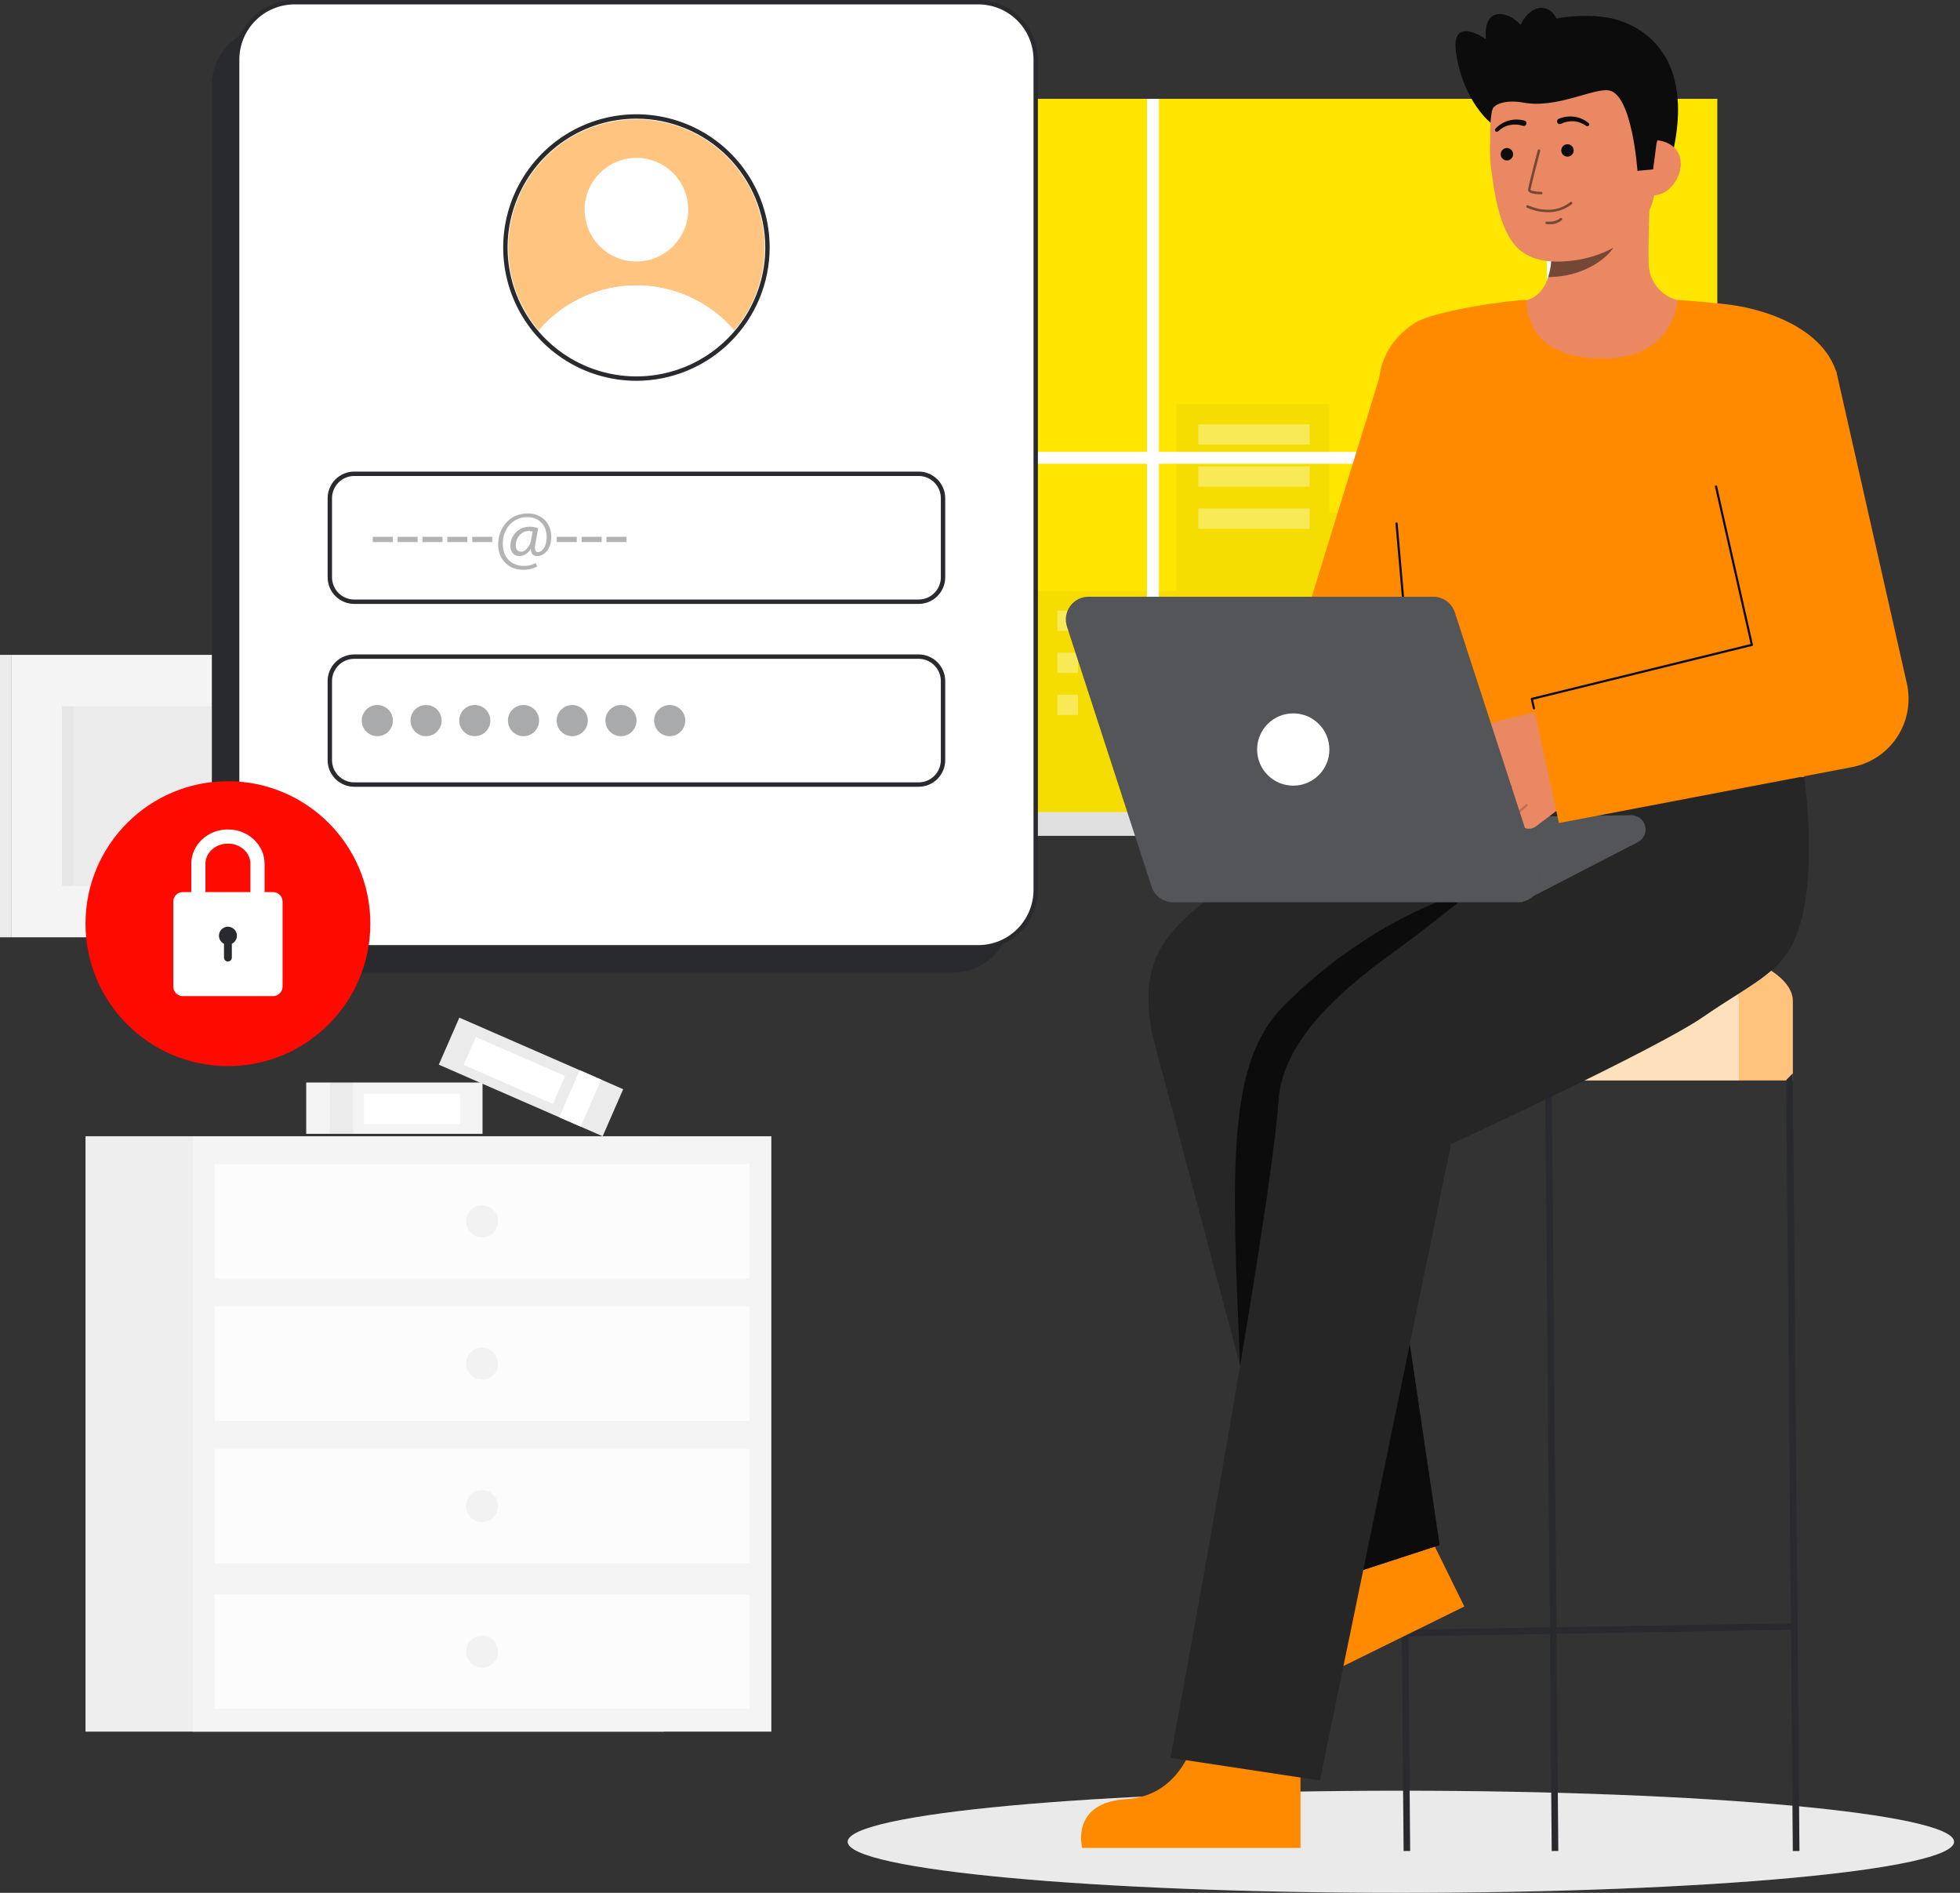 <svg width="319" height="308" viewBox="0 0 319 308" fill="none" xmlns="http://www.w3.org/2000/svg">
<rect x="0" y="0" width="319" height="308" fill="#333333" stroke="none"/>
<g clip-path="url(#clip0_19_293)">
<path d="M227.999 308C277.724 308 318.034 304.28 318.034 299.692C318.034 295.104 277.724 291.384 227.999 291.384C178.273 291.384 137.963 295.104 137.963 299.692C137.963 304.28 178.273 308 227.999 308Z" fill="white"/>
<path opacity="0.1" d="M227.999 308C277.724 308 318.034 304.28 318.034 299.692C318.034 295.104 277.724 291.384 227.999 291.384C178.273 291.384 137.963 295.104 137.963 299.692C137.963 304.28 178.273 308 227.999 308Z" fill="#292A2E"/>
<path d="M78.535 176.147H49.836V184.497H78.535V176.147Z" fill="#F4F4F4"/>
<path opacity="0.05" d="M57.451 176.147H53.69V184.497H57.451V176.147Z" fill="#292A2E"/>
<path d="M74.868 177.962H59.232V182.91H74.868V177.962Z" fill="white"/>
<path d="M101.427 177.236L74.76 165.589L71.418 173.242L98.085 184.888L101.427 177.236Z" fill="#F4F4F4"/>
<path opacity="0.05" d="M101.427 177.236L74.76 165.589L71.418 173.242L98.085 184.888L101.427 177.236Z" fill="#292A2E"/>
<path d="M97.846 175.672L94.352 174.146L91.01 181.798L94.504 183.324L97.846 175.672Z" fill="white"/>
<path d="M91.97 175.086L77.441 168.741L75.461 173.275L89.989 179.621L91.97 175.086Z" fill="white"/>
<path opacity="0.05" d="M101.477 281.93H94.265V286.747H101.477V281.93Z" fill="#292A2E"/>
<path opacity="0.05" d="M27.74 281.93H20.528V286.747H27.74V281.93Z" fill="#292A2E"/>
<path d="M108.088 184.889H13.917V281.767H108.088V184.889Z" fill="#F4F4F4"/>
<path opacity="0.03" d="M108.088 184.889H13.917V281.767H108.088V184.889Z" fill="#292A2E"/>
<path d="M125.539 184.889H31.369V281.767H125.539V184.889Z" fill="#F4F4F4"/>
<path opacity="0.05" d="M118.928 281.93H111.716V286.747H118.928V281.93Z" fill="#292A2E"/>
<path opacity="0.05" d="M45.192 281.93H37.98V286.747H45.192V281.93Z" fill="#292A2E"/>
<path opacity="0.7" d="M122.005 189.426H34.904V208.039H122.005V189.426Z" fill="white"/>
<path opacity="0.7" d="M122.005 212.594H34.904V231.206H122.005V212.594Z" fill="white"/>
<path opacity="0.7" d="M122.005 235.762H34.904V254.374H122.005V235.762Z" fill="white"/>
<path opacity="0.05" d="M78.454 201.337C79.893 201.337 81.058 200.171 81.058 198.732C81.058 197.294 79.893 196.128 78.454 196.128C77.016 196.128 75.85 197.294 75.85 198.732C75.85 200.171 77.016 201.337 78.454 201.337Z" fill="#292A2E"/>
<path opacity="0.05" d="M78.454 224.504C79.893 224.504 81.058 223.338 81.058 221.9C81.058 220.462 79.893 219.296 78.454 219.296C77.016 219.296 75.85 220.462 75.85 221.9C75.85 223.338 77.016 224.504 78.454 224.504Z" fill="#292A2E"/>
<path opacity="0.05" d="M78.454 247.673C79.893 247.673 81.058 246.507 81.058 245.068C81.058 243.63 79.893 242.464 78.454 242.464C77.016 242.464 75.85 243.63 75.85 245.068C75.85 246.507 77.016 247.673 78.454 247.673Z" fill="#292A2E"/>
<path opacity="0.7" d="M122.005 259.452H34.904V278.064H122.005V259.452Z" fill="white"/>
<path opacity="0.05" d="M78.454 271.362C79.893 271.362 81.059 270.196 81.059 268.758C81.059 267.32 79.893 266.154 78.454 266.154C77.016 266.154 75.85 267.32 75.85 268.758C75.85 270.196 77.016 271.362 78.454 271.362Z" fill="#292A2E"/>
<path d="M47.346 88.733H103.03L103.03 16.254H47.346L47.346 88.733Z" fill="#F4F4F4"/>
<path d="M47.347 16.254H45.54V88.733H47.347V16.254Z" fill="#F4F4F4"/>
<path opacity="0.05" d="M47.347 16.254H45.54V88.733H47.347V16.254Z" fill="#292A2E"/>
<path opacity="0.05" d="M57.49 75.53H92.887V29.456L57.49 29.456L57.49 75.53Z" fill="#292A2E"/>
<path opacity="0.03" d="M57.49 75.53H59.335L59.335 29.456H57.49L57.49 75.53Z" fill="#292A2E"/>
<path d="M1.806 152.515H47.346L47.346 106.556H1.806L1.806 152.515Z" fill="#F4F4F4"/>
<path opacity="0.05" d="M10.102 144.143H39.05L39.05 114.928H10.102L10.102 144.143Z" fill="#292A2E"/>
<path d="M1.806 106.557H0V152.515H1.806V106.557Z" fill="#F4F4F4"/>
<path opacity="0.05" d="M1.806 106.557H0V152.515H1.806V106.557Z" fill="#292A2E"/>
<path opacity="0.03" d="M10.102 144.143H11.947L11.947 114.928H10.102L10.102 144.143Z" fill="#292A2E"/>
<path d="M279.504 16.081H163.301V132.284H279.504V16.081Z" fill="#FFE600"/>
<path d="M163.301 16.081H161.969V132.284H163.301V16.081Z" fill="#F4F4F4"/>
<path opacity="0.05" d="M163.301 16.081H161.969V132.284H163.301V16.081Z" fill="#292A2E"/>
<path opacity="0.05" d="M191.452 96.155V65.752H216.356V83.415H254.932V114.69H271.328V132.284H254.932H251.774H168.891V96.155H191.452Z" fill="#292A2E"/>
<path opacity="0.34" d="M213.159 69.053H195.023V72.354H213.159V69.053Z" fill="#FFFFFA"/>
<path opacity="0.34" d="M213.159 75.893H195.023V79.194H213.159V75.893Z" fill="#FFFFFA"/>
<path opacity="0.34" d="M213.159 82.734H195.023V86.035H213.159V82.734Z" fill="#FFFFFA"/>
<path opacity="0.34" d="M175.449 99.359H172.107V102.66H175.449V99.359Z" fill="#FFFFFA"/>
<path opacity="0.34" d="M175.449 106.199H172.107V109.5H175.449V106.199Z" fill="#FFFFFA"/>
<path opacity="0.34" d="M175.449 113.04H172.107V116.34H175.449V113.04Z" fill="#FFFFFA"/>
<path opacity="0.34" d="M181.633 99.359H178.291V102.66H181.633V99.359Z" fill="#FFFFFA"/>
<path opacity="0.34" d="M181.633 106.199H178.291V109.5H181.633V106.199Z" fill="#FFFFFA"/>
<path opacity="0.34" d="M181.633 113.04H178.291V116.34H181.633V113.04Z" fill="#FFFFFA"/>
<path opacity="0.34" d="M187.65 99.359H184.307V102.66H187.65V99.359Z" fill="#FFFFFA"/>
<path opacity="0.34" d="M187.65 106.199H184.307V109.5H187.65V106.199Z" fill="#FFFFFA"/>
<path opacity="0.34" d="M187.65 113.04H184.307V116.34H187.65V113.04Z" fill="#FFFFFA"/>
<path d="M163.301 73.531H186.683V16.081H188.617V73.531H251.774V16.081H253.707V73.531H279.504V75.464H253.707V132.284H251.774V75.464H188.617V132.284H186.683V75.464H163.301V73.531Z" fill="white"/>
<path d="M284.133 132.144H158.672V136.008H284.133V132.144Z" fill="#F4F4F4"/>
<path opacity="0.1" d="M284.133 132.144H158.672V136.008H284.133V132.144Z" fill="#292A2E"/>
<path opacity="0.1" d="M158.672 132.144H156.86V136.008H158.672V132.144Z" fill="#292A2E"/>
<path opacity="0.1" d="M158.672 132.144H156.86V136.008H158.672V132.144Z" fill="#292A2E"/>
<path d="M259.578 152.051C241.788 152.051 227.366 156.904 227.366 162.891V175.797H291.79V162.891C291.79 156.904 277.368 152.051 259.578 152.051Z" fill="#FF8A00"/>
<path opacity="0.49" d="M259.578 152.051C241.788 152.051 227.366 156.904 227.366 162.891V175.797H291.79V162.891C291.79 156.904 277.368 152.051 259.578 152.051Z" fill="white"/>
<path opacity="0.49" d="M283.015 162.893V175.796H227.365V162.893C227.365 157.405 239.477 152.871 255.19 152.154C270.904 152.871 283.015 157.405 283.015 162.893Z" fill="white"/>
<path d="M291.79 301.194H292.871L291.79 174.652L290.718 175.733L291.482 264.127L253.319 264.775L252.549 175.724L251.478 175.733L252.248 264.793L229.21 265.185L228.437 175.724L227.365 174.661L228.446 301.194L229.509 301.186L229.219 266.257L252.257 265.865L252.549 301.194L253.621 301.186L253.329 265.847L291.491 265.198L291.79 301.194Z" fill="#292A2E"/>
<path d="M194.627 282.249C194.627 282.249 192.711 292.179 183.414 292.733C174.116 293.286 176.132 300.693 176.132 300.693H211.662V282.942L194.627 282.249Z" fill="#FF8A00"/>
<path d="M214.898 252.382C214.898 252.382 217.563 262.138 209.464 266.738C201.366 271.339 206.445 277.095 206.445 277.095L238.326 261.41L230.49 245.482L214.898 252.382Z" fill="#FF8A00"/>
<path d="M211.525 258.829L187.503 168.19C185.681 158.177 188.424 153.837 192.651 149.62C200.077 142.213 230.851 126.447 230.851 126.447L267.769 126.346C277.559 126.346 287.181 135.999 287.181 145.787C287.181 155.576 277.23 163.878 267.441 163.878L221.979 168.416L234.302 251.408L211.525 258.829Z" fill="#262626"/>
<path d="M234.302 251.407L229.451 218.734L204.872 233.727L211.525 258.829L234.302 251.407Z" fill="#0C0C0C"/>
<path d="M239.873 144.788C239.873 144.788 224.354 148.247 208.983 163.617C199.664 172.936 200.429 189.801 201.827 222.236L217.092 199.688L233.836 169.489L239.873 144.788Z" fill="#0C0C0C"/>
<path d="M293.608 126.336L268.536 126.218L268.527 126.548H260.935C260.935 126.548 241.917 144.046 226.608 155.073C215.471 163.093 208.677 170.74 208.09 179.074C206.656 199.389 190.494 286.033 190.494 286.033L214.818 289.716L236.165 186.171C236.165 186.171 269.542 170.782 277.263 165.428C284.533 160.386 289.668 158.436 292.074 152.934C296.229 143.429 293.608 126.336 293.608 126.336Z" fill="#262626"/>
<path d="M265.48 132.651L224.807 133.19L247.623 146.816L266.608 137.013C267.065 136.767 267.427 136.375 267.635 135.9C267.843 135.424 267.886 134.892 267.756 134.389C267.626 133.887 267.331 133.442 266.918 133.127C266.506 132.812 265.999 132.644 265.48 132.651V132.651Z" fill="#292A2E"/>
<path opacity="0.2" d="M265.48 132.651L224.807 133.19L247.623 146.816L266.608 137.013C267.065 136.767 267.427 136.375 267.635 135.9C267.843 135.424 267.886 134.892 267.756 134.389C267.626 133.887 267.331 133.442 266.918 133.127C266.506 132.812 265.999 132.644 265.48 132.651V132.651Z" fill="white"/>
<path d="M225.04 59.683L213.535 96.958L190.492 127.128L203.953 142.58L231.367 111.983C232.63 110.984 233.618 109.681 234.238 108.195L234.665 107.162L250.5 68.849L225.04 59.683Z" fill="#FF8A00"/>
<path d="M242.762 20.115C242.762 20.115 238.127 16.614 236.978 8.561C236.089 2.325 241.841 6.365 241.841 6.365C241.841 6.365 241.244 1.868 244.521 2.314C247.797 2.761 249.63 7.484 249.63 7.484" fill="#0C0C0C"/>
<path d="M261.452 2.841C261.452 2.841 277.707 4.583 271.831 26.609L270.393 26.706L267.473 26.901" fill="#0C0C0C"/>
<path d="M245.485 49.612C245.556 49.602 246.349 62.76 261.634 61.614C272.217 60.821 275.991 49.593 276.233 49.593C275.092 49.351 273.682 48.983 273.122 48.856C271.9 48.573 270.794 47.925 269.95 46.997C269.107 46.069 268.565 44.907 268.398 43.664C268.089 41.799 268.613 32.257 268.452 30.37L252.209 33.996C252.437 37.981 254.025 47.221 248.458 48.856C247.531 49.127 246.532 49.377 245.485 49.612Z" fill="#E98862"/>
<path opacity="0.52" d="M251.982 45.08C252.236 44.26 252.4 43.415 252.47 42.559C252.649 40.606 252.613 38.64 252.363 36.695C255.665 36.25 258.776 34.888 261.342 32.763C261.644 33.877 263.303 38.745 262.843 39.801C261.975 41.802 257.895 45.08 251.982 45.08Z" fill="#0C0C0C"/>
<path d="M255.334 42.476C261.743 41.901 269.414 37.852 269.524 29.153L269.624 21.303C269.735 12.604 265.255 5.494 257.064 5.389C248.874 5.285 242.662 12.259 242.551 20.959L242.507 24.434C242.512 25.627 242.599 26.819 242.767 28.001C243.187 31.127 243.839 35.88 245.96 39.095C247.964 42.131 251.24 42.843 255.334 42.476Z" fill="#E98862"/>
<path opacity="0.52" d="M252.361 34.524C251.039 34.584 249.72 34.333 248.513 33.789C248.464 33.767 248.425 33.727 248.405 33.676C248.386 33.626 248.387 33.57 248.408 33.52C248.429 33.47 248.469 33.431 248.519 33.41C248.569 33.389 248.625 33.389 248.675 33.409C251.276 34.518 253.639 34.356 255.506 32.94C255.543 32.91 255.582 32.882 255.623 32.856C255.67 32.834 255.723 32.831 255.773 32.846C255.822 32.862 255.864 32.895 255.89 32.94C255.916 32.985 255.924 33.038 255.913 33.089C255.901 33.139 255.871 33.184 255.829 33.214C255.814 33.223 255.789 33.242 255.757 33.267C254.776 34.015 253.593 34.453 252.361 34.524V34.524Z" fill="#0C0C0C"/>
<path opacity="0.52" d="M252.422 36.484C252.183 36.499 251.943 36.493 251.705 36.467C251.678 36.464 251.652 36.456 251.628 36.443C251.604 36.43 251.583 36.413 251.566 36.391C251.549 36.37 251.536 36.346 251.528 36.32C251.521 36.294 251.518 36.267 251.521 36.24C251.524 36.213 251.532 36.187 251.545 36.163C251.558 36.139 251.576 36.118 251.597 36.101C251.618 36.084 251.642 36.071 251.668 36.063C251.694 36.056 251.721 36.053 251.748 36.056C253.18 36.208 253.863 35.552 253.892 35.524C253.931 35.485 253.983 35.463 254.038 35.463C254.093 35.463 254.146 35.485 254.184 35.524C254.223 35.562 254.245 35.615 254.245 35.67C254.245 35.725 254.223 35.777 254.185 35.816C253.692 36.236 253.069 36.472 252.422 36.484Z" fill="#0C0C0C"/>
<path d="M245.256 26.107C245.813 26.107 246.265 25.655 246.265 25.098C246.265 24.541 245.813 24.089 245.256 24.089C244.699 24.089 244.247 24.541 244.247 25.098C244.247 25.655 244.699 26.107 245.256 26.107Z" fill="#0C0C0C"/>
<path d="M255.113 25.488C255.67 25.488 256.122 25.037 256.122 24.479C256.122 23.922 255.67 23.47 255.113 23.47C254.556 23.47 254.104 23.922 254.104 24.479C254.104 25.037 254.556 25.488 255.113 25.488Z" fill="#0C0C0C"/>
<path d="M268.982 31.798C271.471 31.83 273.523 29.193 273.555 26.703C273.588 24.214 271.586 22.816 269.097 22.784L267.793 24.436L266.843 31.771L268.982 31.798Z" fill="#E98862"/>
<path d="M266.505 27.797C266.505 27.797 265.665 15.487 261.932 14.727C259.446 14.221 253.418 17.747 247.834 16.682C245.391 16.218 243.072 16.821 242.836 17.975C242.742 18.432 241.221 11.865 245.046 6.883C248.092 2.917 258.059 1.795 262.594 3.096C275.15 6.698 269.609 23.324 269.609 23.324L269.05 27.568L266.505 27.797Z" fill="#0C0C0C"/>
<g opacity="0.52">
<path d="M250.856 31.62C250.851 31.62 250.846 31.62 250.84 31.62C250.038 31.612 248.694 31.509 248.699 30.909C248.705 30.411 250.119 25.058 250.281 24.449C250.295 24.397 250.329 24.352 250.376 24.325C250.423 24.298 250.478 24.29 250.531 24.304C250.583 24.318 250.628 24.352 250.655 24.399C250.682 24.446 250.69 24.502 250.676 24.554C250.047 26.925 249.111 30.575 249.108 30.914C249.185 31.057 250.014 31.204 250.844 31.212C250.896 31.213 250.946 31.235 250.984 31.271C251.021 31.308 251.042 31.358 251.044 31.411C251.045 31.463 251.027 31.514 250.992 31.553C250.957 31.592 250.908 31.616 250.856 31.62V31.62Z" fill="#0C0C0C"/>
</g>
<path d="M248.12 19.627C247.277 19.395 246.386 19.395 245.543 19.627C245.129 19.738 244.734 19.911 244.372 20.14C244.013 20.364 243.684 20.633 243.393 20.939C243.339 20.994 243.309 21.067 243.307 21.143C243.306 21.22 243.335 21.294 243.387 21.35C243.439 21.406 243.511 21.44 243.587 21.445C243.664 21.449 243.739 21.424 243.797 21.375L243.816 21.359C244.085 21.109 244.385 20.895 244.709 20.72C245.026 20.546 245.368 20.421 245.722 20.35C246.42 20.203 247.145 20.244 247.822 20.467L247.85 20.477C247.961 20.513 248.082 20.504 248.186 20.453C248.29 20.401 248.371 20.311 248.409 20.201C248.448 20.091 248.443 19.97 248.394 19.864C248.345 19.759 248.257 19.676 248.148 19.634L248.12 19.627Z" fill="#0C0C0C"/>
<path d="M254.089 20.133C254.73 19.822 255.443 19.685 256.154 19.737C256.515 19.761 256.871 19.839 257.208 19.969C257.551 20.099 257.877 20.272 258.177 20.483L258.197 20.496C258.261 20.538 258.339 20.553 258.414 20.538C258.49 20.523 258.557 20.48 258.601 20.418C258.645 20.355 258.663 20.278 258.652 20.202C258.641 20.126 258.601 20.057 258.54 20.01C258.21 19.745 257.849 19.523 257.463 19.349C257.073 19.171 256.659 19.052 256.234 18.997C255.367 18.879 254.485 18.997 253.681 19.339C253.627 19.362 253.578 19.396 253.537 19.438C253.496 19.481 253.464 19.531 253.442 19.585C253.421 19.64 253.41 19.699 253.411 19.757C253.412 19.816 253.425 19.874 253.448 19.928C253.496 20.037 253.584 20.123 253.695 20.166C253.75 20.188 253.808 20.199 253.867 20.198C253.926 20.197 253.984 20.184 254.038 20.16L254.063 20.149L254.089 20.133Z" fill="#0C0C0C"/>
<path d="M253.68 6.939C254.247 4.227 253.213 1.717 251.37 1.332C249.528 0.947 247.575 2.833 247.008 5.545C246.441 8.257 247.476 10.767 249.318 11.152C251.161 11.537 253.114 9.651 253.68 6.939Z" fill="#0C0C0C"/>
<path d="M226.492 78.531C226.974 84.188 230.386 119.48 230.851 126.447H293.581C293.941 120.163 295.559 92.684 296.926 80.393C298.231 68.666 300.06 63.33 298.557 59.686C295.907 53.259 287.47 50.389 281.758 49.615C278.269 49.143 273.023 48.804 273.023 48.804C273.023 48.804 272.578 57.791 261.986 58.291C247.566 58.97 248.529 48.804 248.457 48.804C246.121 48.804 233.406 50.503 230.226 52.575C225.735 55.502 224.408 59.491 224.355 63.156C224.295 67.377 225.947 72.115 226.492 78.531Z" fill="#FF8A00"/>
<path d="M229.673 112.54C229.628 112.54 229.585 112.523 229.552 112.493C229.519 112.463 229.498 112.421 229.494 112.377L227.117 85.195C227.113 85.147 227.128 85.1 227.158 85.064C227.189 85.028 227.232 85.005 227.28 85.001C227.303 84.999 227.327 85.001 227.349 85.008C227.372 85.015 227.393 85.026 227.411 85.041C227.429 85.056 227.444 85.075 227.454 85.096C227.465 85.117 227.472 85.14 227.473 85.163L229.85 112.346C229.854 112.393 229.839 112.44 229.809 112.476C229.778 112.512 229.735 112.535 229.688 112.539C229.683 112.539 229.678 112.54 229.673 112.54V112.54Z" fill="#0C0C0C"/>
<path d="M234.221 128.329L242.835 121.341L241.385 121.75C240.915 121.873 240.415 121.813 239.987 121.582C239.56 121.35 239.236 120.965 239.081 120.504C239.009 120.263 238.987 120.011 239.017 119.761C239.046 119.512 239.126 119.271 239.251 119.054C239.377 118.836 239.545 118.646 239.747 118.496C239.948 118.346 240.177 118.238 240.422 118.179L258.517 113.778L260.074 119.542C260.557 121.332 260.496 123.226 259.896 124.98C259.297 126.735 258.187 128.271 256.709 129.391L250.004 134.45C249.661 134.72 249.235 134.862 248.799 134.854C248.363 134.846 247.943 134.687 247.61 134.405C247.315 134.143 247.111 133.794 247.028 133.408C246.945 133.023 246.988 132.621 247.15 132.261C247.121 132.252 247.095 132.236 247.075 132.214C247.057 132.192 247.044 132.166 247.038 132.139C247.033 132.111 247.034 132.083 247.042 132.056L245.807 132.991C245.425 133.292 244.944 133.438 244.459 133.397C243.974 133.357 243.523 133.134 243.196 132.774C242.916 132.442 242.761 132.021 242.76 131.587C242.759 131.152 242.911 130.73 243.19 130.397C243.17 130.394 243.151 130.387 243.134 130.378L242.627 130.762C242.284 131.031 241.858 131.174 241.422 131.166C240.986 131.157 240.566 130.999 240.233 130.716C239.875 130.399 239.653 129.956 239.615 129.479C239.577 129.002 239.725 128.529 240.028 128.159C240.021 128.148 240.015 128.137 240.01 128.125L236.423 131.036C236.245 131.18 236.041 131.288 235.821 131.353C235.602 131.418 235.371 131.439 235.144 131.416C234.916 131.392 234.695 131.324 234.494 131.214C234.292 131.105 234.115 130.958 233.97 130.78C233.826 130.602 233.718 130.398 233.653 130.178C233.588 129.959 233.566 129.728 233.59 129.501C233.614 129.273 233.682 129.052 233.791 128.851C233.9 128.649 234.048 128.472 234.226 128.327L234.221 128.329Z" fill="#E98862"/>
<path opacity="0.2" d="M240.224 128.229C240.243 128.223 240.261 128.213 240.277 128.2L243.728 125.333C243.746 125.318 243.76 125.3 243.771 125.28C243.781 125.26 243.788 125.238 243.79 125.215C243.792 125.192 243.789 125.169 243.783 125.147C243.776 125.126 243.765 125.105 243.75 125.088C243.736 125.07 243.718 125.056 243.698 125.045C243.677 125.035 243.655 125.028 243.633 125.026C243.61 125.024 243.587 125.026 243.565 125.033C243.543 125.04 243.523 125.051 243.506 125.066L240.055 127.932C240.023 127.959 240.002 127.995 239.995 128.035C239.988 128.075 239.995 128.117 240.015 128.152C240.035 128.188 240.067 128.215 240.106 128.229C240.144 128.243 240.186 128.243 240.224 128.229Z" fill="#0A0A0A"/>
<path opacity="0.2" d="M243.266 130.395C243.285 130.388 243.302 130.378 243.317 130.366L246.047 128.134C246.083 128.104 246.106 128.062 246.11 128.017C246.115 127.971 246.101 127.925 246.072 127.889C246.043 127.854 246.001 127.831 245.955 127.826C245.909 127.822 245.863 127.835 245.827 127.865L243.097 130.097C243.066 130.123 243.044 130.159 243.036 130.199C243.029 130.24 243.036 130.281 243.056 130.317C243.076 130.353 243.108 130.38 243.147 130.394C243.185 130.409 243.228 130.409 243.266 130.395V130.395Z" fill="#0A0A0A"/>
<path opacity="0.2" d="M247.262 132.267C247.282 132.259 247.3 132.249 247.317 132.235L248.581 131.151C248.598 131.136 248.613 131.118 248.623 131.097C248.633 131.077 248.639 131.055 248.641 131.032C248.643 131.009 248.64 130.987 248.633 130.965C248.626 130.943 248.615 130.923 248.6 130.906C248.585 130.889 248.567 130.874 248.547 130.864C248.526 130.854 248.504 130.848 248.481 130.846C248.459 130.844 248.436 130.847 248.414 130.854C248.393 130.861 248.373 130.872 248.355 130.887L247.09 131.972C247.06 131.998 247.039 132.034 247.033 132.074C247.026 132.114 247.033 132.155 247.054 132.19C247.074 132.225 247.106 132.252 247.144 132.266C247.182 132.28 247.224 132.28 247.262 132.267V132.267Z" fill="#0A0A0A"/>
<path d="M310.349 111.212L310.283 110.919L298.833 60.277L276.181 65.397L285.118 104.927L249.318 113.724L253.724 133.924L301.431 124.824C301.538 124.803 301.697 124.771 301.806 124.747C303.255 124.419 304.626 123.809 305.84 122.951C307.054 122.094 308.087 121.006 308.88 119.749C309.674 118.492 310.212 117.091 310.464 115.627C310.716 114.162 310.677 112.662 310.349 111.212V111.212Z" fill="#FF8A00"/>
<path d="M249.143 113.762C249.134 113.717 249.142 113.669 249.167 113.63C249.192 113.591 249.231 113.563 249.276 113.552L284.915 104.798L279.121 79.204C279.114 79.181 279.112 79.156 279.116 79.132C279.119 79.108 279.127 79.085 279.139 79.064C279.152 79.043 279.168 79.025 279.188 79.011C279.207 78.997 279.229 78.987 279.253 78.981C279.277 78.976 279.301 78.976 279.325 78.98C279.349 78.984 279.371 78.994 279.392 79.007C279.412 79.02 279.429 79.038 279.442 79.058C279.455 79.078 279.464 79.101 279.469 79.125L285.302 104.891C285.313 104.936 285.305 104.985 285.281 105.025C285.256 105.065 285.217 105.094 285.171 105.105L249.528 113.858C249.528 113.858 249.767 114.9 249.835 115.252C249.84 115.298 249.827 115.344 249.798 115.38C249.77 115.416 249.728 115.439 249.682 115.444C249.636 115.45 249.59 115.437 249.554 115.408C249.518 115.379 249.495 115.338 249.49 115.292C249.407 114.906 249.143 113.762 249.143 113.762Z" fill="#0C0C0C"/>
<path d="M250.54 141.97L236.776 99.659C236.534 98.915 236.063 98.267 235.431 97.808C234.798 97.348 234.036 97.101 233.254 97.101H177.177C176.593 97.101 176.017 97.239 175.496 97.505C174.975 97.77 174.524 98.155 174.181 98.628C173.837 99.101 173.611 99.649 173.519 100.226C173.428 100.803 173.475 101.394 173.656 101.95L187.42 144.261C187.662 145.004 188.133 145.652 188.766 146.112C189.398 146.571 190.16 146.819 190.942 146.819H247.019C247.603 146.819 248.179 146.68 248.7 146.415C249.221 146.149 249.672 145.764 250.015 145.291C250.359 144.818 250.585 144.271 250.676 143.694C250.768 143.116 250.721 142.525 250.54 141.97V141.97Z" fill="#292A2E"/>
<path opacity="0.2" d="M250.54 141.97L236.776 99.659C236.534 98.915 236.063 98.267 235.431 97.808C234.798 97.348 234.036 97.101 233.254 97.101H177.177C176.593 97.101 176.017 97.239 175.496 97.505C174.975 97.77 174.524 98.155 174.181 98.628C173.837 99.101 173.611 99.649 173.519 100.226C173.428 100.803 173.475 101.394 173.656 101.95L187.42 144.261C187.662 145.004 188.133 145.652 188.766 146.112C189.398 146.571 190.16 146.819 190.942 146.819H247.019C247.603 146.819 248.179 146.68 248.7 146.415C249.221 146.149 249.672 145.764 250.015 145.291C250.359 144.818 250.585 144.271 250.676 143.694C250.768 143.116 250.721 142.525 250.54 141.97V141.97Z" fill="white"/>
<path d="M210.483 127.841C213.731 127.841 216.364 125.208 216.364 121.96C216.364 118.712 213.731 116.079 210.483 116.079C207.235 116.079 204.601 118.712 204.601 121.96C204.601 125.208 207.235 127.841 210.483 127.841Z" fill="white"/>
<path d="M155.117 4.471H43.819C38.662 4.471 34.482 8.651 34.482 13.807V148.922C34.482 154.078 38.662 158.258 43.819 158.258H155.117C160.274 158.258 164.453 154.078 164.453 148.922V13.807C164.453 8.651 160.274 4.471 155.117 4.471Z" fill="#292A2E"/>
<path d="M159.231 0.357H47.932C42.776 0.357 38.596 4.537 38.596 9.694V144.808C38.596 149.964 42.776 154.144 47.932 154.144H159.231C164.387 154.144 168.567 149.964 168.567 144.808V9.694C168.567 4.537 164.387 0.357 159.231 0.357Z" fill="white"/>
<path d="M159.231 154.501H47.932C45.362 154.498 42.898 153.476 41.081 151.659C39.264 149.842 38.242 147.378 38.239 144.807V9.694C38.242 7.124 39.264 4.66 41.081 2.842C42.898 1.025 45.362 0.003 47.932 3.05176e-05L159.231 3.05176e-05C161.801 0.003 164.265 1.025 166.082 2.842C167.899 4.66 168.921 7.124 168.924 9.694V144.807C168.921 147.377 167.899 149.841 166.082 151.659C164.265 153.476 161.801 154.498 159.231 154.501V154.501ZM47.932 0.715C45.552 0.717 43.269 1.664 41.586 3.347C39.903 5.031 38.956 7.313 38.953 9.694V144.807C38.956 147.188 39.903 149.47 41.586 151.154C43.269 152.837 45.552 153.784 47.932 153.786H159.231C161.612 153.784 163.894 152.837 165.577 151.154C167.26 149.47 168.207 147.188 168.21 144.807V9.694C168.207 7.313 167.26 5.031 165.577 3.347C163.894 1.664 161.612 0.717 159.231 0.715H47.932Z" fill="#292A2E"/>
<path d="M37.097 173.477C49.899 173.477 60.276 163.1 60.276 150.298C60.276 137.496 49.899 127.118 37.097 127.118C24.295 127.118 13.917 137.496 13.917 150.298C13.917 163.1 24.295 173.477 37.097 173.477Z" fill="#FF0A00"/>
<path d="M32.285 147.273C31.98 147.273 31.687 147.152 31.471 146.936C31.256 146.72 31.134 146.427 31.134 146.122V140.552C31.134 137.472 33.809 134.965 37.097 134.965C40.385 134.965 43.06 137.472 43.06 140.552V145.74C43.062 145.893 43.035 146.045 42.978 146.187C42.921 146.329 42.837 146.458 42.73 146.567C42.623 146.676 42.495 146.762 42.354 146.822C42.213 146.881 42.062 146.911 41.909 146.911C41.756 146.911 41.605 146.881 41.464 146.822C41.323 146.762 41.195 146.676 41.088 146.567C40.981 146.458 40.897 146.329 40.84 146.187C40.783 146.045 40.756 145.893 40.758 145.74V140.552C40.758 138.74 39.115 137.267 37.097 137.267C35.079 137.267 33.435 138.74 33.435 140.552V146.123C33.435 146.428 33.314 146.72 33.098 146.936C32.883 147.152 32.59 147.273 32.285 147.273V147.273Z" fill="white"/>
<path d="M44.438 145.159H29.756C28.9 145.159 28.206 145.853 28.206 146.71V160.539C28.206 161.395 28.9 162.089 29.756 162.089H44.438C45.294 162.089 45.988 161.395 45.988 160.539V146.71C45.988 145.853 45.294 145.159 44.438 145.159Z" fill="white"/>
<path d="M35.635 152.255C35.635 152.529 35.712 152.798 35.857 153.031C36.003 153.263 36.21 153.45 36.457 153.571V155.816C36.457 155.986 36.524 156.148 36.644 156.268C36.764 156.387 36.926 156.455 37.095 156.455C37.264 156.455 37.427 156.387 37.546 156.268C37.666 156.148 37.733 155.986 37.733 155.816V153.571C37.968 153.457 38.168 153.282 38.312 153.065C38.457 152.847 38.541 152.595 38.555 152.334C38.569 152.074 38.513 151.814 38.392 151.582C38.272 151.351 38.092 151.156 37.871 151.017C37.65 150.878 37.396 150.802 37.135 150.794C36.874 150.787 36.616 150.85 36.387 150.977C36.159 151.103 35.969 151.288 35.836 151.513C35.703 151.738 35.633 151.994 35.633 152.255H35.635Z" fill="#292A2E"/>
<path d="M149.512 77.092H57.651C55.459 77.092 53.681 78.87 53.681 81.063V93.941C53.681 96.134 55.459 97.911 57.651 97.911H149.512C151.705 97.911 153.482 96.134 153.482 93.941V81.063C153.482 78.87 151.705 77.092 149.512 77.092Z" fill="white"/>
<path d="M149.512 98.268H57.651C56.504 98.267 55.404 97.811 54.593 96.999C53.781 96.188 53.325 95.088 53.324 93.941V81.063C53.325 79.915 53.781 78.815 54.593 78.004C55.404 77.193 56.504 76.736 57.651 76.735H149.512C150.659 76.736 151.759 77.192 152.571 78.004C153.382 78.815 153.838 79.915 153.84 81.063V93.941C153.838 95.088 153.382 96.188 152.571 96.999C151.759 97.811 150.659 98.267 149.512 98.268ZM57.651 77.449C56.694 77.45 55.775 77.831 55.098 78.509C54.42 79.186 54.039 80.105 54.038 81.063V93.941C54.039 94.898 54.42 95.817 55.098 96.494C55.775 97.172 56.694 97.553 57.651 97.554H149.512C150.47 97.553 151.388 97.172 152.065 96.494C152.743 95.817 153.124 94.898 153.125 93.941V81.063C153.124 80.105 152.743 79.186 152.066 78.509C151.388 77.831 150.47 77.45 149.512 77.449H57.651Z" fill="#292A2E"/>
<path d="M149.512 106.845H57.651C55.459 106.845 53.681 108.623 53.681 110.815V123.693C53.681 125.886 55.459 127.664 57.651 127.664H149.512C151.705 127.664 153.482 125.886 153.482 123.693V110.815C153.482 108.623 151.705 106.845 149.512 106.845Z" fill="white"/>
<path d="M149.512 128.021H57.651C56.504 128.019 55.404 127.563 54.592 126.751C53.781 125.94 53.325 124.84 53.324 123.692V110.815C53.325 109.668 53.781 108.568 54.593 107.757C55.404 106.945 56.504 106.489 57.651 106.488H149.512C150.659 106.489 151.759 106.945 152.571 107.757C153.382 108.568 153.838 109.668 153.84 110.815V123.692C153.839 124.84 153.382 125.94 152.571 126.752C151.759 127.563 150.659 128.02 149.512 128.021ZM57.651 107.202C56.694 107.203 55.775 107.584 55.098 108.262C54.42 108.939 54.039 109.857 54.038 110.815V123.692C54.039 124.65 54.42 125.568 55.098 126.246C55.775 126.923 56.694 127.304 57.651 127.305H149.512C150.47 127.304 151.388 126.923 152.066 126.246C152.743 125.568 153.124 124.65 153.125 123.692V110.815C153.124 109.857 152.743 108.939 152.066 108.261C151.388 107.584 150.47 107.203 149.512 107.202H57.651Z" fill="#292A2E"/>
<path d="M103.582 61.607C115.361 61.607 124.909 52.058 124.909 40.279C124.909 28.5 115.361 18.951 103.582 18.951C91.802 18.951 82.254 28.5 82.254 40.279C82.254 52.058 91.802 61.607 103.582 61.607Z" fill="white"/>
<path d="M103.582 61.964C99.293 61.964 95.1 60.692 91.534 58.309C87.968 55.926 85.189 52.54 83.547 48.577C81.906 44.615 81.476 40.255 82.313 36.048C83.15 31.842 85.215 27.978 88.248 24.945C91.281 21.913 95.144 19.847 99.351 19.011C103.557 18.174 107.918 18.603 111.88 20.244C115.842 21.886 119.229 24.665 121.612 28.231C123.995 31.797 125.267 35.99 125.267 40.279C125.26 46.028 122.973 51.54 118.908 55.605C114.843 59.671 109.331 61.957 103.582 61.964V61.964ZM103.582 19.308C99.434 19.308 95.379 20.538 91.931 22.843C88.482 25.147 85.794 28.422 84.207 32.254C82.62 36.086 82.205 40.302 83.014 44.37C83.823 48.438 85.82 52.174 88.753 55.107C91.686 58.04 95.422 60.037 99.49 60.846C103.558 61.656 107.775 61.24 111.607 59.653C115.438 58.066 118.714 55.378 121.018 51.929C123.322 48.481 124.552 44.426 124.552 40.279C124.546 34.719 122.334 29.389 118.403 25.457C114.472 21.526 109.141 19.315 103.582 19.308V19.308Z" fill="#292A2E"/>
<path opacity="0.5" d="M124.435 40.279C124.442 45.215 122.69 49.993 119.494 53.755C117.526 51.461 115.085 49.619 112.338 48.356C109.591 47.094 106.603 46.441 103.58 46.441C100.557 46.441 97.57 47.096 94.823 48.359C92.077 49.623 89.636 51.466 87.669 53.761C85.499 51.2 83.979 48.153 83.239 44.878C82.499 41.604 82.559 38.2 83.417 34.954C84.274 31.709 85.902 28.718 88.162 26.236C90.423 23.754 93.249 21.855 96.4 20.699C99.552 19.544 102.936 19.166 106.265 19.598C109.594 20.03 112.769 21.259 115.522 23.181C118.274 25.104 120.521 27.662 122.073 30.638C123.625 33.615 124.435 36.922 124.435 40.279V40.279Z" fill="#FF8A00"/>
<path d="M119.494 53.755C117.537 56.067 115.1 57.924 112.352 59.198C109.604 60.472 106.612 61.132 103.583 61.133C100.554 61.133 97.561 60.474 94.813 59.201C92.065 57.928 89.627 56.072 87.669 53.761C89.636 51.466 92.077 49.623 94.823 48.359C97.57 47.096 100.557 46.442 103.58 46.441C106.603 46.441 109.591 47.094 112.338 48.356C115.085 49.619 117.526 51.461 119.494 53.755V53.755Z" fill="white"/>
<path d="M103.582 42.55C108.237 42.55 112.011 38.776 112.011 34.121C112.011 29.465 108.237 25.691 103.582 25.691C98.926 25.691 95.153 29.465 95.153 34.121C95.153 38.776 98.926 42.55 103.582 42.55Z" fill="white"/>
<g opacity="0.4">
<path d="M61.413 119.79C62.813 119.79 63.949 118.655 63.949 117.254C63.949 115.854 62.813 114.719 61.413 114.719C60.013 114.719 58.878 115.854 58.878 117.254C58.878 118.655 60.013 119.79 61.413 119.79Z" fill="#292A2E"/>
<path d="M69.344 119.79C70.744 119.79 71.879 118.655 71.879 117.254C71.879 115.854 70.744 114.719 69.344 114.719C67.944 114.719 66.809 115.854 66.809 117.254C66.809 118.655 67.944 119.79 69.344 119.79Z" fill="#292A2E"/>
<path d="M77.275 119.79C78.675 119.79 79.81 118.655 79.81 117.254C79.81 115.854 78.675 114.719 77.275 114.719C75.874 114.719 74.739 115.854 74.739 117.254C74.739 118.655 75.874 119.79 77.275 119.79Z" fill="#292A2E"/>
<path d="M85.205 119.79C86.606 119.79 87.741 118.655 87.741 117.254C87.741 115.854 86.606 114.719 85.205 114.719C83.805 114.719 82.67 115.854 82.67 117.254C82.67 118.655 83.805 119.79 85.205 119.79Z" fill="#292A2E"/>
<path d="M93.135 119.79C94.536 119.79 95.671 118.655 95.671 117.254C95.671 115.854 94.536 114.719 93.135 114.719C91.735 114.719 90.6 115.854 90.6 117.254C90.6 118.655 91.735 119.79 93.135 119.79Z" fill="#292A2E"/>
<path d="M101.066 119.79C102.466 119.79 103.601 118.655 103.601 117.254C103.601 115.854 102.466 114.719 101.066 114.719C99.666 114.719 98.531 115.854 98.531 117.254C98.531 118.655 99.666 119.79 101.066 119.79Z" fill="#292A2E"/>
<path d="M108.997 119.79C110.397 119.79 111.532 118.655 111.532 117.254C111.532 115.854 110.397 114.719 108.997 114.719C107.597 114.719 106.462 115.854 106.462 117.254C106.462 118.655 107.597 119.79 108.997 119.79Z" fill="#292A2E"/>
</g>
<g opacity="0.3">
<path d="M63.928 87.349V88.206H60.672V87.349H63.928Z" fill="black"/>
<path d="M67.974 87.349V88.206H64.718V87.349H67.974Z" fill="black"/>
<path d="M72.02 87.349V88.206H68.764V87.349H72.02Z" fill="black"/>
<path d="M76.066 87.349V88.206H72.81V87.349H76.066Z" fill="black"/>
<path d="M80.112 87.349V88.206H76.856V87.349H80.112Z" fill="black"/>
<path d="M87.414 92.187C86.69 92.559 85.883 92.741 85.069 92.715C82.907 92.715 81.075 91.133 81.075 88.602C81.075 85.887 82.96 83.54 85.886 83.54C88.18 83.54 89.723 85.148 89.723 87.35C89.723 89.328 88.615 90.487 87.376 90.487C86.849 90.487 86.361 90.13 86.401 89.328H86.348C86.177 89.675 85.913 89.968 85.585 90.173C85.256 90.378 84.877 90.487 84.49 90.487C83.725 90.487 83.066 89.868 83.066 88.827C83.065 88.416 83.144 88.009 83.301 87.629C83.457 87.249 83.688 86.904 83.978 86.614C84.268 86.324 84.613 86.094 84.993 85.937C85.373 85.781 85.78 85.701 86.191 85.702C86.675 85.695 87.155 85.79 87.601 85.979L87.153 88.365C86.955 89.365 87.113 89.83 87.548 89.842C88.221 89.855 88.972 88.958 88.972 87.429C88.972 85.518 87.825 84.147 85.782 84.147C83.633 84.147 81.827 85.847 81.827 88.523C81.827 90.725 83.264 92.083 85.215 92.083C85.907 92.099 86.591 91.94 87.206 91.621L87.414 92.187ZM86.689 86.492C86.475 86.429 86.253 86.398 86.03 86.4C84.87 86.4 83.934 87.494 83.934 88.773C83.934 89.353 84.224 89.773 84.804 89.773C85.569 89.773 86.267 88.798 86.412 87.98L86.689 86.492Z" fill="black"/>
<path d="M93.872 87.349V88.206H90.616V87.349H93.872Z" fill="black"/>
<path d="M97.918 87.349V88.206H94.662V87.349H97.918Z" fill="black"/>
<path d="M101.964 87.349V88.206H98.708V87.349H101.964Z" fill="black"/>
</g>
</g>
<defs>
<clipPath id="clip0_19_293">
<rect width="318.034" height="308" fill="white"/>
</clipPath>
</defs>
</svg>
